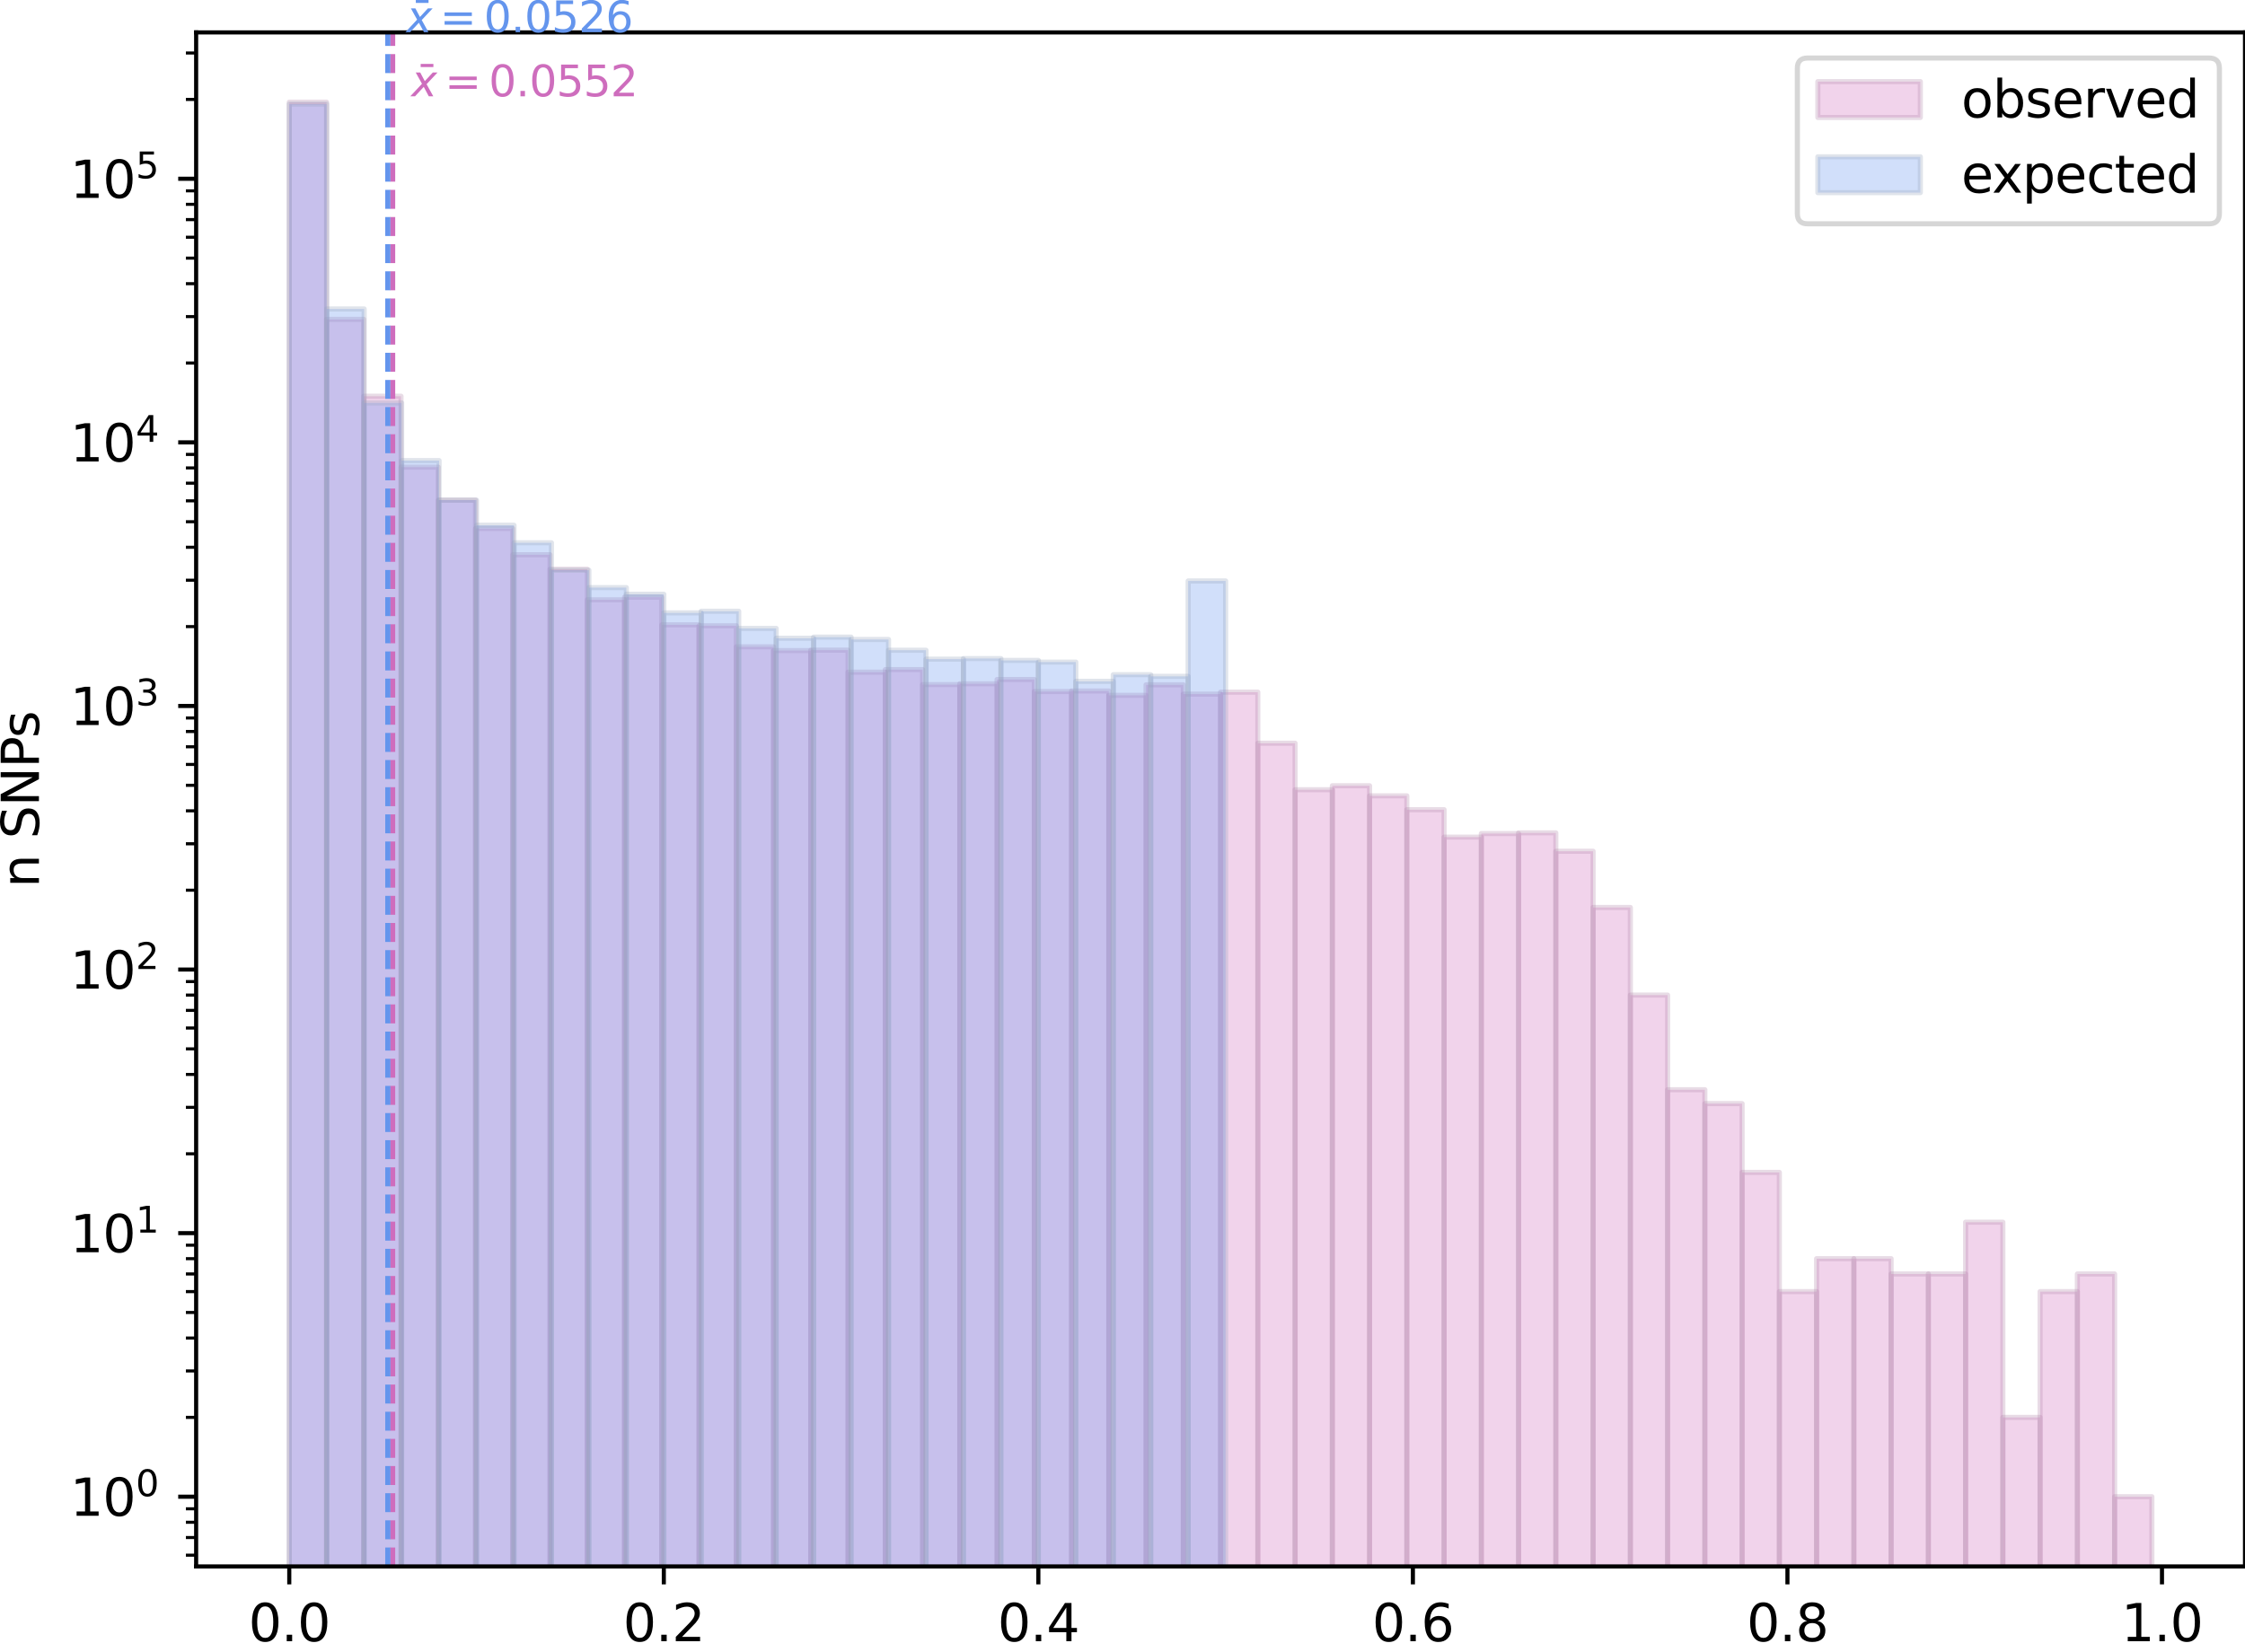 <?xml version="1.0" encoding="utf-8" standalone="no"?>
<!DOCTYPE svg PUBLIC "-//W3C//DTD SVG 1.1//EN"
  "http://www.w3.org/Graphics/SVG/1.1/DTD/svg11.dtd">
<svg height="322.44pt" version="1.1" viewBox="0 0 438.128 322.44" width="438.128pt" xmlns="http://www.w3.org/2000/svg" xmlns:xlink="http://www.w3.org/1999/xlink">
 <defs>
  <style type="text/css">*{stroke-linecap:butt;stroke-linejoin:round;}</style>
 </defs>
 <g id="figure_1">
  <g id="patch_1">
   <path d="M 0 322.44 
L 438.128 322.44 
L 438.128 0 
L 0 0 
z
" style="fill:#ffffff;"/>
  </g>
  <g id="axes_1">
   <g id="patch_2">
    <path d="M 38.278 305.762 
L 438.128 305.762 
L 438.128 6.329 
L 38.278 6.329 
z
" style="fill:#ffffff;"/>
   </g>
   <g id="patch_3">
    <path clip-path="url(#p9a5e8eb2a9)" d="M 56.453 51743.392 
L 63.723 51743.392 
L 63.723 19.94 
L 56.453 19.94 
z
" style="fill:#ce6dbd;opacity:0.3;stroke:#b18aaa;stroke-linejoin:miter;"/>
   </g>
   <g id="patch_4">
    <path clip-path="url(#p9a5e8eb2a9)" d="M 63.723 51743.392 
L 70.993 51743.392 
L 70.993 62.339 
L 63.723 62.339 
z
" style="fill:#ce6dbd;opacity:0.3;stroke:#b18aaa;stroke-linejoin:miter;"/>
   </g>
   <g id="patch_5">
    <path clip-path="url(#p9a5e8eb2a9)" d="M 70.993 51743.392 
L 78.263 51743.392 
L 78.263 77.339 
L 70.993 77.339 
z
" style="fill:#ce6dbd;opacity:0.3;stroke:#b18aaa;stroke-linejoin:miter;"/>
   </g>
   <g id="patch_6">
    <path clip-path="url(#p9a5e8eb2a9)" d="M 78.263 51743.392 
L 85.533 51743.392 
L 85.533 91.182 
L 78.263 91.182 
z
" style="fill:#ce6dbd;opacity:0.3;stroke:#b18aaa;stroke-linejoin:miter;"/>
   </g>
   <g id="patch_7">
    <path clip-path="url(#p9a5e8eb2a9)" d="M 85.533 51743.392 
L 92.803 51743.392 
L 92.803 97.62 
L 85.533 97.62 
z
" style="fill:#ce6dbd;opacity:0.3;stroke:#b18aaa;stroke-linejoin:miter;"/>
   </g>
   <g id="patch_8">
    <path clip-path="url(#p9a5e8eb2a9)" d="M 92.803 51743.392 
L 100.073 51743.392 
L 100.073 103.16 
L 92.803 103.16 
z
" style="fill:#ce6dbd;opacity:0.3;stroke:#b18aaa;stroke-linejoin:miter;"/>
   </g>
   <g id="patch_9">
    <path clip-path="url(#p9a5e8eb2a9)" d="M 100.073 51743.392 
L 107.343 51743.392 
L 107.343 108.281 
L 100.073 108.281 
z
" style="fill:#ce6dbd;opacity:0.3;stroke:#b18aaa;stroke-linejoin:miter;"/>
   </g>
   <g id="patch_10">
    <path clip-path="url(#p9a5e8eb2a9)" d="M 107.343 51743.392 
L 114.613 51743.392 
L 114.613 111.113 
L 107.343 111.113 
z
" style="fill:#ce6dbd;opacity:0.3;stroke:#b18aaa;stroke-linejoin:miter;"/>
   </g>
   <g id="patch_11">
    <path clip-path="url(#p9a5e8eb2a9)" d="M 114.613 51743.392 
L 121.883 51743.392 
L 121.883 117.074 
L 114.613 117.074 
z
" style="fill:#ce6dbd;opacity:0.3;stroke:#b18aaa;stroke-linejoin:miter;"/>
   </g>
   <g id="patch_12">
    <path clip-path="url(#p9a5e8eb2a9)" d="M 121.883 51743.392 
L 129.153 51743.392 
L 129.153 116.567 
L 121.883 116.567 
z
" style="fill:#ce6dbd;opacity:0.3;stroke:#b18aaa;stroke-linejoin:miter;"/>
   </g>
   <g id="patch_13">
    <path clip-path="url(#p9a5e8eb2a9)" d="M 129.153 51743.392 
L 136.423 51743.392 
L 136.423 121.966 
L 129.153 121.966 
z
" style="fill:#ce6dbd;opacity:0.3;stroke:#b18aaa;stroke-linejoin:miter;"/>
   </g>
   <g id="patch_14">
    <path clip-path="url(#p9a5e8eb2a9)" d="M 136.423 51743.392 
L 143.693 51743.392 
L 143.693 122.142 
L 136.423 122.142 
z
" style="fill:#ce6dbd;opacity:0.3;stroke:#b18aaa;stroke-linejoin:miter;"/>
   </g>
   <g id="patch_15">
    <path clip-path="url(#p9a5e8eb2a9)" d="M 143.693 51743.392 
L 150.963 51743.392 
L 150.963 126.259 
L 143.693 126.259 
z
" style="fill:#ce6dbd;opacity:0.3;stroke:#b18aaa;stroke-linejoin:miter;"/>
   </g>
   <g id="patch_16">
    <path clip-path="url(#p9a5e8eb2a9)" d="M 150.963 51743.392 
L 158.233 51743.392 
L 158.233 126.99 
L 150.963 126.99 
z
" style="fill:#ce6dbd;opacity:0.3;stroke:#b18aaa;stroke-linejoin:miter;"/>
   </g>
   <g id="patch_17">
    <path clip-path="url(#p9a5e8eb2a9)" d="M 158.233 51743.392 
L 165.503 51743.392 
L 165.503 126.908 
L 158.233 126.908 
z
" style="fill:#ce6dbd;opacity:0.3;stroke:#b18aaa;stroke-linejoin:miter;"/>
   </g>
   <g id="patch_18">
    <path clip-path="url(#p9a5e8eb2a9)" d="M 165.503 51743.392 
L 172.773 51743.392 
L 172.773 131.208 
L 165.503 131.208 
z
" style="fill:#ce6dbd;opacity:0.3;stroke:#b18aaa;stroke-linejoin:miter;"/>
   </g>
   <g id="patch_19">
    <path clip-path="url(#p9a5e8eb2a9)" d="M 172.773 51743.392 
L 180.043 51743.392 
L 180.043 130.698 
L 172.773 130.698 
z
" style="fill:#ce6dbd;opacity:0.3;stroke:#b18aaa;stroke-linejoin:miter;"/>
   </g>
   <g id="patch_20">
    <path clip-path="url(#p9a5e8eb2a9)" d="M 180.043 51743.392 
L 187.313 51743.392 
L 187.313 133.631 
L 180.043 133.631 
z
" style="fill:#ce6dbd;opacity:0.3;stroke:#b18aaa;stroke-linejoin:miter;"/>
   </g>
   <g id="patch_21">
    <path clip-path="url(#p9a5e8eb2a9)" d="M 187.313 51743.392 
L 194.583 51743.392 
L 194.583 133.465 
L 187.313 133.465 
z
" style="fill:#ce6dbd;opacity:0.3;stroke:#b18aaa;stroke-linejoin:miter;"/>
   </g>
   <g id="patch_22">
    <path clip-path="url(#p9a5e8eb2a9)" d="M 194.583 51743.392 
L 201.853 51743.392 
L 201.853 132.634 
L 194.583 132.634 
z
" style="fill:#ce6dbd;opacity:0.3;stroke:#b18aaa;stroke-linejoin:miter;"/>
   </g>
   <g id="patch_23">
    <path clip-path="url(#p9a5e8eb2a9)" d="M 201.853 51743.392 
L 209.123 51743.392 
L 209.123 134.988 
L 201.853 134.988 
z
" style="fill:#ce6dbd;opacity:0.3;stroke:#b18aaa;stroke-linejoin:miter;"/>
   </g>
   <g id="patch_24">
    <path clip-path="url(#p9a5e8eb2a9)" d="M 209.123 51743.392 
L 216.393 51743.392 
L 216.393 134.87 
L 209.123 134.87 
z
" style="fill:#ce6dbd;opacity:0.3;stroke:#b18aaa;stroke-linejoin:miter;"/>
   </g>
   <g id="patch_25">
    <path clip-path="url(#p9a5e8eb2a9)" d="M 216.393 51743.392 
L 223.663 51743.392 
L 223.663 135.729 
L 216.393 135.729 
z
" style="fill:#ce6dbd;opacity:0.3;stroke:#b18aaa;stroke-linejoin:miter;"/>
   </g>
   <g id="patch_26">
    <path clip-path="url(#p9a5e8eb2a9)" d="M 223.663 51743.392 
L 230.933 51743.392 
L 230.933 133.668 
L 223.663 133.668 
z
" style="fill:#ce6dbd;opacity:0.3;stroke:#b18aaa;stroke-linejoin:miter;"/>
   </g>
   <g id="patch_27">
    <path clip-path="url(#p9a5e8eb2a9)" d="M 230.933 51743.392 
L 238.203 51743.392 
L 238.203 135.486 
L 230.933 135.486 
z
" style="fill:#ce6dbd;opacity:0.3;stroke:#b18aaa;stroke-linejoin:miter;"/>
   </g>
   <g id="patch_28">
    <path clip-path="url(#p9a5e8eb2a9)" d="M 238.203 51743.392 
L 245.473 51743.392 
L 245.473 135.106 
L 238.203 135.106 
z
" style="fill:#ce6dbd;opacity:0.3;stroke:#b18aaa;stroke-linejoin:miter;"/>
   </g>
   <g id="patch_29">
    <path clip-path="url(#p9a5e8eb2a9)" d="M 245.473 51743.392 
L 252.743 51743.392 
L 252.743 145.076 
L 245.473 145.076 
z
" style="fill:#ce6dbd;opacity:0.3;stroke:#b18aaa;stroke-linejoin:miter;"/>
   </g>
   <g id="patch_30">
    <path clip-path="url(#p9a5e8eb2a9)" d="M 252.743 51743.392 
L 260.013 51743.392 
L 260.013 154.152 
L 252.743 154.152 
z
" style="fill:#ce6dbd;opacity:0.3;stroke:#b18aaa;stroke-linejoin:miter;"/>
   </g>
   <g id="patch_31">
    <path clip-path="url(#p9a5e8eb2a9)" d="M 260.013 51743.392 
L 267.283 51743.392 
L 267.283 153.376 
L 260.013 153.376 
z
" style="fill:#ce6dbd;opacity:0.3;stroke:#b18aaa;stroke-linejoin:miter;"/>
   </g>
   <g id="patch_32">
    <path clip-path="url(#p9a5e8eb2a9)" d="M 267.283 51743.392 
L 274.553 51743.392 
L 274.553 155.344 
L 267.283 155.344 
z
" style="fill:#ce6dbd;opacity:0.3;stroke:#b18aaa;stroke-linejoin:miter;"/>
   </g>
   <g id="patch_33">
    <path clip-path="url(#p9a5e8eb2a9)" d="M 274.553 51743.392 
L 281.823 51743.392 
L 281.823 158.05 
L 274.553 158.05 
z
" style="fill:#ce6dbd;opacity:0.3;stroke:#b18aaa;stroke-linejoin:miter;"/>
   </g>
   <g id="patch_34">
    <path clip-path="url(#p9a5e8eb2a9)" d="M 281.823 51743.392 
L 289.093 51743.392 
L 289.093 163.398 
L 281.823 163.398 
z
" style="fill:#ce6dbd;opacity:0.3;stroke:#b18aaa;stroke-linejoin:miter;"/>
   </g>
   <g id="patch_35">
    <path clip-path="url(#p9a5e8eb2a9)" d="M 289.093 51743.392 
L 296.363 51743.392 
L 296.363 162.707 
L 289.093 162.707 
z
" style="fill:#ce6dbd;opacity:0.3;stroke:#b18aaa;stroke-linejoin:miter;"/>
   </g>
   <g id="patch_36">
    <path clip-path="url(#p9a5e8eb2a9)" d="M 296.363 51743.392 
L 303.633 51743.392 
L 303.633 162.571 
L 296.363 162.571 
z
" style="fill:#ce6dbd;opacity:0.3;stroke:#b18aaa;stroke-linejoin:miter;"/>
   </g>
   <g id="patch_37">
    <path clip-path="url(#p9a5e8eb2a9)" d="M 303.633 51743.392 
L 310.903 51743.392 
L 310.903 166.162 
L 303.633 166.162 
z
" style="fill:#ce6dbd;opacity:0.3;stroke:#b18aaa;stroke-linejoin:miter;"/>
   </g>
   <g id="patch_38">
    <path clip-path="url(#p9a5e8eb2a9)" d="M 310.903 51743.392 
L 318.173 51743.392 
L 318.173 177.131 
L 310.903 177.131 
z
" style="fill:#ce6dbd;opacity:0.3;stroke:#b18aaa;stroke-linejoin:miter;"/>
   </g>
   <g id="patch_39">
    <path clip-path="url(#p9a5e8eb2a9)" d="M 318.173 51743.392 
L 325.443 51743.392 
L 325.443 194.235 
L 318.173 194.235 
z
" style="fill:#ce6dbd;opacity:0.3;stroke:#b18aaa;stroke-linejoin:miter;"/>
   </g>
   <g id="patch_40">
    <path clip-path="url(#p9a5e8eb2a9)" d="M 325.443 51743.392 
L 332.713 51743.392 
L 332.713 212.707 
L 325.443 212.707 
z
" style="fill:#ce6dbd;opacity:0.3;stroke:#b18aaa;stroke-linejoin:miter;"/>
   </g>
   <g id="patch_41">
    <path clip-path="url(#p9a5e8eb2a9)" d="M 332.713 51743.392 
L 339.983 51743.392 
L 339.983 215.419 
L 332.713 215.419 
z
" style="fill:#ce6dbd;opacity:0.3;stroke:#b18aaa;stroke-linejoin:miter;"/>
   </g>
   <g id="patch_42">
    <path clip-path="url(#p9a5e8eb2a9)" d="M 339.983 51743.392 
L 347.253 51743.392 
L 347.253 228.843 
L 339.983 228.843 
z
" style="fill:#ce6dbd;opacity:0.3;stroke:#b18aaa;stroke-linejoin:miter;"/>
   </g>
   <g id="patch_43">
    <path clip-path="url(#p9a5e8eb2a9)" d="M 347.253 51743.392 
L 354.523 51743.392 
L 354.523 252.115 
L 347.253 252.115 
z
" style="fill:#ce6dbd;opacity:0.3;stroke:#b18aaa;stroke-linejoin:miter;"/>
   </g>
   <g id="patch_44">
    <path clip-path="url(#p9a5e8eb2a9)" d="M 354.523 51743.392 
L 361.793 51743.392 
L 361.793 245.686 
L 354.523 245.686 
z
" style="fill:#ce6dbd;opacity:0.3;stroke:#b18aaa;stroke-linejoin:miter;"/>
   </g>
   <g id="patch_45">
    <path clip-path="url(#p9a5e8eb2a9)" d="M 361.793 51743.392 
L 369.063 51743.392 
L 369.063 245.686 
L 361.793 245.686 
z
" style="fill:#ce6dbd;opacity:0.3;stroke:#b18aaa;stroke-linejoin:miter;"/>
   </g>
   <g id="patch_46">
    <path clip-path="url(#p9a5e8eb2a9)" d="M 369.063 51743.392 
L 376.333 51743.392 
L 376.333 248.67 
L 369.063 248.67 
z
" style="fill:#ce6dbd;opacity:0.3;stroke:#b18aaa;stroke-linejoin:miter;"/>
   </g>
   <g id="patch_47">
    <path clip-path="url(#p9a5e8eb2a9)" d="M 376.333 51743.392 
L 383.603 51743.392 
L 383.603 248.67 
L 376.333 248.67 
z
" style="fill:#ce6dbd;opacity:0.3;stroke:#b18aaa;stroke-linejoin:miter;"/>
   </g>
   <g id="patch_48">
    <path clip-path="url(#p9a5e8eb2a9)" d="M 383.603 51743.392 
L 390.873 51743.392 
L 390.873 238.57 
L 383.603 238.57 
z
" style="fill:#ce6dbd;opacity:0.3;stroke:#b18aaa;stroke-linejoin:miter;"/>
   </g>
   <g id="patch_49">
    <path clip-path="url(#p9a5e8eb2a9)" d="M 390.873 51743.392 
L 398.143 51743.392 
L 398.143 276.663 
L 390.873 276.663 
z
" style="fill:#ce6dbd;opacity:0.3;stroke:#b18aaa;stroke-linejoin:miter;"/>
   </g>
   <g id="patch_50">
    <path clip-path="url(#p9a5e8eb2a9)" d="M 398.143 51743.392 
L 405.413 51743.392 
L 405.413 252.115 
L 398.143 252.115 
z
" style="fill:#ce6dbd;opacity:0.3;stroke:#b18aaa;stroke-linejoin:miter;"/>
   </g>
   <g id="patch_51">
    <path clip-path="url(#p9a5e8eb2a9)" d="M 405.413 51743.392 
L 412.683 51743.392 
L 412.683 248.67 
L 405.413 248.67 
z
" style="fill:#ce6dbd;opacity:0.3;stroke:#b18aaa;stroke-linejoin:miter;"/>
   </g>
   <g id="patch_52">
    <path clip-path="url(#p9a5e8eb2a9)" d="M 412.683 51743.392 
L 419.953 51743.392 
L 419.953 292.151 
L 412.683 292.151 
z
" style="fill:#ce6dbd;opacity:0.3;stroke:#b18aaa;stroke-linejoin:miter;"/>
   </g>
   <g id="patch_53">
    <path clip-path="url(#p9a5e8eb2a9)" d="M 56.453 51743.392 
L 63.763 51743.392 
L 63.763 20.315 
L 56.453 20.315 
z
" style="fill:#6495ed;opacity:0.3;stroke:#97a4ba;stroke-linejoin:miter;"/>
   </g>
   <g id="patch_54">
    <path clip-path="url(#p9a5e8eb2a9)" d="M 63.763 51743.392 
L 71.072 51743.392 
L 71.072 60.31 
L 63.763 60.31 
z
" style="fill:#6495ed;opacity:0.3;stroke:#97a4ba;stroke-linejoin:miter;"/>
   </g>
   <g id="patch_55">
    <path clip-path="url(#p9a5e8eb2a9)" d="M 71.072 51743.392 
L 78.382 51743.392 
L 78.382 78.64 
L 71.072 78.64 
z
" style="fill:#6495ed;opacity:0.3;stroke:#97a4ba;stroke-linejoin:miter;"/>
   </g>
   <g id="patch_56">
    <path clip-path="url(#p9a5e8eb2a9)" d="M 78.382 51743.392 
L 85.691 51743.392 
L 85.691 89.902 
L 78.382 89.902 
z
" style="fill:#6495ed;opacity:0.3;stroke:#97a4ba;stroke-linejoin:miter;"/>
   </g>
   <g id="patch_57">
    <path clip-path="url(#p9a5e8eb2a9)" d="M 85.691 51743.392 
L 93 51743.392 
L 93 97.62 
L 85.691 97.62 
z
" style="fill:#6495ed;opacity:0.3;stroke:#97a4ba;stroke-linejoin:miter;"/>
   </g>
   <g id="patch_58">
    <path clip-path="url(#p9a5e8eb2a9)" d="M 93 51743.392 
L 100.31 51743.392 
L 100.31 102.525 
L 93 102.525 
z
" style="fill:#6495ed;opacity:0.3;stroke:#97a4ba;stroke-linejoin:miter;"/>
   </g>
   <g id="patch_59">
    <path clip-path="url(#p9a5e8eb2a9)" d="M 100.31 51743.392 
L 107.619 51743.392 
L 107.619 105.945 
L 100.31 105.945 
z
" style="fill:#6495ed;opacity:0.3;stroke:#97a4ba;stroke-linejoin:miter;"/>
   </g>
   <g id="patch_60">
    <path clip-path="url(#p9a5e8eb2a9)" d="M 107.619 51743.392 
L 114.929 51743.392 
L 114.929 111.296 
L 107.619 111.296 
z
" style="fill:#6495ed;opacity:0.3;stroke:#97a4ba;stroke-linejoin:miter;"/>
   </g>
   <g id="patch_61">
    <path clip-path="url(#p9a5e8eb2a9)" d="M 114.929 51743.392 
L 122.238 51743.392 
L 122.238 114.695 
L 114.929 114.695 
z
" style="fill:#6495ed;opacity:0.3;stroke:#97a4ba;stroke-linejoin:miter;"/>
   </g>
   <g id="patch_62">
    <path clip-path="url(#p9a5e8eb2a9)" d="M 122.238 51743.392 
L 129.548 51743.392 
L 129.548 115.996 
L 122.238 115.996 
z
" style="fill:#6495ed;opacity:0.3;stroke:#97a4ba;stroke-linejoin:miter;"/>
   </g>
   <g id="patch_63">
    <path clip-path="url(#p9a5e8eb2a9)" d="M 129.548 51743.392 
L 136.857 51743.392 
L 136.857 119.628 
L 129.548 119.628 
z
" style="fill:#6495ed;opacity:0.3;stroke:#97a4ba;stroke-linejoin:miter;"/>
   </g>
   <g id="patch_64">
    <path clip-path="url(#p9a5e8eb2a9)" d="M 136.857 51743.392 
L 144.167 51743.392 
L 144.167 119.313 
L 136.857 119.313 
z
" style="fill:#6495ed;opacity:0.3;stroke:#97a4ba;stroke-linejoin:miter;"/>
   </g>
   <g id="patch_65">
    <path clip-path="url(#p9a5e8eb2a9)" d="M 144.167 51743.392 
L 151.476 51743.392 
L 151.476 122.658 
L 144.167 122.658 
z
" style="fill:#6495ed;opacity:0.3;stroke:#97a4ba;stroke-linejoin:miter;"/>
   </g>
   <g id="patch_66">
    <path clip-path="url(#p9a5e8eb2a9)" d="M 151.476 51743.392 
L 158.786 51743.392 
L 158.786 124.577 
L 151.476 124.577 
z
" style="fill:#6495ed;opacity:0.3;stroke:#97a4ba;stroke-linejoin:miter;"/>
   </g>
   <g id="patch_67">
    <path clip-path="url(#p9a5e8eb2a9)" d="M 158.786 51743.392 
L 166.095 51743.392 
L 166.095 124.355 
L 158.786 124.355 
z
" style="fill:#6495ed;opacity:0.3;stroke:#97a4ba;stroke-linejoin:miter;"/>
   </g>
   <g id="patch_68">
    <path clip-path="url(#p9a5e8eb2a9)" d="M 166.095 51743.392 
L 173.405 51743.392 
L 173.405 124.826 
L 166.095 124.826 
z
" style="fill:#6495ed;opacity:0.3;stroke:#97a4ba;stroke-linejoin:miter;"/>
   </g>
   <g id="patch_69">
    <path clip-path="url(#p9a5e8eb2a9)" d="M 173.405 51743.392 
L 180.714 51743.392 
L 180.714 126.922 
L 173.405 126.922 
z
" style="fill:#6495ed;opacity:0.3;stroke:#97a4ba;stroke-linejoin:miter;"/>
   </g>
   <g id="patch_70">
    <path clip-path="url(#p9a5e8eb2a9)" d="M 180.714 51743.392 
L 188.024 51743.392 
L 188.024 128.663 
L 180.714 128.663 
z
" style="fill:#6495ed;opacity:0.3;stroke:#97a4ba;stroke-linejoin:miter;"/>
   </g>
   <g id="patch_71">
    <path clip-path="url(#p9a5e8eb2a9)" d="M 188.024 51743.392 
L 195.333 51743.392 
L 195.333 128.545 
L 188.024 128.545 
z
" style="fill:#6495ed;opacity:0.3;stroke:#97a4ba;stroke-linejoin:miter;"/>
   </g>
   <g id="patch_72">
    <path clip-path="url(#p9a5e8eb2a9)" d="M 195.333 51743.392 
L 202.642 51743.392 
L 202.642 128.902 
L 195.333 128.902 
z
" style="fill:#6495ed;opacity:0.3;stroke:#97a4ba;stroke-linejoin:miter;"/>
   </g>
   <g id="patch_73">
    <path clip-path="url(#p9a5e8eb2a9)" d="M 202.642 51743.392 
L 209.952 51743.392 
L 209.952 129.235 
L 202.642 129.235 
z
" style="fill:#6495ed;opacity:0.3;stroke:#97a4ba;stroke-linejoin:miter;"/>
   </g>
   <g id="patch_74">
    <path clip-path="url(#p9a5e8eb2a9)" d="M 209.952 51743.392 
L 217.261 51743.392 
L 217.261 132.991 
L 209.952 132.991 
z
" style="fill:#6495ed;opacity:0.3;stroke:#97a4ba;stroke-linejoin:miter;"/>
   </g>
   <g id="patch_75">
    <path clip-path="url(#p9a5e8eb2a9)" d="M 217.261 51743.392 
L 224.571 51743.392 
L 224.571 131.696 
L 217.261 131.696 
z
" style="fill:#6495ed;opacity:0.3;stroke:#97a4ba;stroke-linejoin:miter;"/>
   </g>
   <g id="patch_76">
    <path clip-path="url(#p9a5e8eb2a9)" d="M 224.571 51743.392 
L 231.88 51743.392 
L 231.88 132.021 
L 224.571 132.021 
z
" style="fill:#6495ed;opacity:0.3;stroke:#97a4ba;stroke-linejoin:miter;"/>
   </g>
   <g id="patch_77">
    <path clip-path="url(#p9a5e8eb2a9)" d="M 231.88 51743.392 
L 239.19 51743.392 
L 239.19 113.399 
L 231.88 113.399 
z
" style="fill:#6495ed;opacity:0.3;stroke:#97a4ba;stroke-linejoin:miter;"/>
   </g>
   <g id="matplotlib.axis_1">
    <g id="xtick_1">
     <g id="line2d_1">
      <defs>
       <path d="M 0 0 
L 0 3.5 
" id="mba18be4cdc" style="stroke:#000000;stroke-width:0.8;"/>
      </defs>
      <g>
       <use style="stroke:#000000;stroke-width:0.8;" x="56.453" xlink:href="#mba18be4cdc" y="305.762"/>
      </g>
     </g>
     <g id="text_1">
      <!-- 0.0 -->
      <g transform="translate(48.502 320.36)scale(0.1 -0.1)">
       <defs>
        <path d="M 2034 4250 
Q 1547 4250 1301 3770 
Q 1056 3291 1056 2328 
Q 1056 1369 1301 889 
Q 1547 409 2034 409 
Q 2525 409 2770 889 
Q 3016 1369 3016 2328 
Q 3016 3291 2770 3770 
Q 2525 4250 2034 4250 
z
M 2034 4750 
Q 2819 4750 3233 4129 
Q 3647 3509 3647 2328 
Q 3647 1150 3233 529 
Q 2819 -91 2034 -91 
Q 1250 -91 836 529 
Q 422 1150 422 2328 
Q 422 3509 836 4129 
Q 1250 4750 2034 4750 
z
" id="DejaVuSans-30" transform="scale(0.016)"/>
        <path d="M 684 794 
L 1344 794 
L 1344 0 
L 684 0 
L 684 794 
z
" id="DejaVuSans-2e" transform="scale(0.016)"/>
       </defs>
       <use xlink:href="#DejaVuSans-30"/>
       <use x="63.623" xlink:href="#DejaVuSans-2e"/>
       <use x="95.41" xlink:href="#DejaVuSans-30"/>
      </g>
     </g>
    </g>
    <g id="xtick_2">
     <g id="line2d_2">
      <g>
       <use style="stroke:#000000;stroke-width:0.8;" x="129.548" xlink:href="#mba18be4cdc" y="305.762"/>
      </g>
     </g>
     <g id="text_2">
      <!-- 0.2 -->
      <g transform="translate(121.596 320.36)scale(0.1 -0.1)">
       <defs>
        <path d="M 1228 531 
L 3431 531 
L 3431 0 
L 469 0 
L 469 531 
Q 828 903 1448 1529 
Q 2069 2156 2228 2338 
Q 2531 2678 2651 2914 
Q 2772 3150 2772 3378 
Q 2772 3750 2511 3984 
Q 2250 4219 1831 4219 
Q 1534 4219 1204 4116 
Q 875 4013 500 3803 
L 500 4441 
Q 881 4594 1212 4672 
Q 1544 4750 1819 4750 
Q 2544 4750 2975 4387 
Q 3406 4025 3406 3419 
Q 3406 3131 3298 2873 
Q 3191 2616 2906 2266 
Q 2828 2175 2409 1742 
Q 1991 1309 1228 531 
z
" id="DejaVuSans-32" transform="scale(0.016)"/>
       </defs>
       <use xlink:href="#DejaVuSans-30"/>
       <use x="63.623" xlink:href="#DejaVuSans-2e"/>
       <use x="95.41" xlink:href="#DejaVuSans-32"/>
      </g>
     </g>
    </g>
    <g id="xtick_3">
     <g id="line2d_3">
      <g>
       <use style="stroke:#000000;stroke-width:0.8;" x="202.642" xlink:href="#mba18be4cdc" y="305.762"/>
      </g>
     </g>
     <g id="text_3">
      <!-- 0.4 -->
      <g transform="translate(194.691 320.36)scale(0.1 -0.1)">
       <defs>
        <path d="M 2419 4116 
L 825 1625 
L 2419 1625 
L 2419 4116 
z
M 2253 4666 
L 3047 4666 
L 3047 1625 
L 3713 1625 
L 3713 1100 
L 3047 1100 
L 3047 0 
L 2419 0 
L 2419 1100 
L 313 1100 
L 313 1709 
L 2253 4666 
z
" id="DejaVuSans-34" transform="scale(0.016)"/>
       </defs>
       <use xlink:href="#DejaVuSans-30"/>
       <use x="63.623" xlink:href="#DejaVuSans-2e"/>
       <use x="95.41" xlink:href="#DejaVuSans-34"/>
      </g>
     </g>
    </g>
    <g id="xtick_4">
     <g id="line2d_4">
      <g>
       <use style="stroke:#000000;stroke-width:0.8;" x="275.737" xlink:href="#mba18be4cdc" y="305.762"/>
      </g>
     </g>
     <g id="text_4">
      <!-- 0.6 -->
      <g transform="translate(267.786 320.36)scale(0.1 -0.1)">
       <defs>
        <path d="M 2113 2584 
Q 1688 2584 1439 2293 
Q 1191 2003 1191 1497 
Q 1191 994 1439 701 
Q 1688 409 2113 409 
Q 2538 409 2786 701 
Q 3034 994 3034 1497 
Q 3034 2003 2786 2293 
Q 2538 2584 2113 2584 
z
M 3366 4563 
L 3366 3988 
Q 3128 4100 2886 4159 
Q 2644 4219 2406 4219 
Q 1781 4219 1451 3797 
Q 1122 3375 1075 2522 
Q 1259 2794 1537 2939 
Q 1816 3084 2150 3084 
Q 2853 3084 3261 2657 
Q 3669 2231 3669 1497 
Q 3669 778 3244 343 
Q 2819 -91 2113 -91 
Q 1303 -91 875 529 
Q 447 1150 447 2328 
Q 447 3434 972 4092 
Q 1497 4750 2381 4750 
Q 2619 4750 2861 4703 
Q 3103 4656 3366 4563 
z
" id="DejaVuSans-36" transform="scale(0.016)"/>
       </defs>
       <use xlink:href="#DejaVuSans-30"/>
       <use x="63.623" xlink:href="#DejaVuSans-2e"/>
       <use x="95.41" xlink:href="#DejaVuSans-36"/>
      </g>
     </g>
    </g>
    <g id="xtick_5">
     <g id="line2d_5">
      <g>
       <use style="stroke:#000000;stroke-width:0.8;" x="348.832" xlink:href="#mba18be4cdc" y="305.762"/>
      </g>
     </g>
     <g id="text_5">
      <!-- 0.8 -->
      <g transform="translate(340.88 320.36)scale(0.1 -0.1)">
       <defs>
        <path d="M 2034 2216 
Q 1584 2216 1326 1975 
Q 1069 1734 1069 1313 
Q 1069 891 1326 650 
Q 1584 409 2034 409 
Q 2484 409 2743 651 
Q 3003 894 3003 1313 
Q 3003 1734 2745 1975 
Q 2488 2216 2034 2216 
z
M 1403 2484 
Q 997 2584 770 2862 
Q 544 3141 544 3541 
Q 544 4100 942 4425 
Q 1341 4750 2034 4750 
Q 2731 4750 3128 4425 
Q 3525 4100 3525 3541 
Q 3525 3141 3298 2862 
Q 3072 2584 2669 2484 
Q 3125 2378 3379 2068 
Q 3634 1759 3634 1313 
Q 3634 634 3220 271 
Q 2806 -91 2034 -91 
Q 1263 -91 848 271 
Q 434 634 434 1313 
Q 434 1759 690 2068 
Q 947 2378 1403 2484 
z
M 1172 3481 
Q 1172 3119 1398 2916 
Q 1625 2713 2034 2713 
Q 2441 2713 2670 2916 
Q 2900 3119 2900 3481 
Q 2900 3844 2670 4047 
Q 2441 4250 2034 4250 
Q 1625 4250 1398 4047 
Q 1172 3844 1172 3481 
z
" id="DejaVuSans-38" transform="scale(0.016)"/>
       </defs>
       <use xlink:href="#DejaVuSans-30"/>
       <use x="63.623" xlink:href="#DejaVuSans-2e"/>
       <use x="95.41" xlink:href="#DejaVuSans-38"/>
      </g>
     </g>
    </g>
    <g id="xtick_6">
     <g id="line2d_6">
      <g>
       <use style="stroke:#000000;stroke-width:0.8;" x="421.926" xlink:href="#mba18be4cdc" y="305.762"/>
      </g>
     </g>
     <g id="text_6">
      <!-- 1.0 -->
      <g transform="translate(413.975 320.36)scale(0.1 -0.1)">
       <defs>
        <path d="M 794 531 
L 1825 531 
L 1825 4091 
L 703 3866 
L 703 4441 
L 1819 4666 
L 2450 4666 
L 2450 531 
L 3481 531 
L 3481 0 
L 794 0 
L 794 531 
z
" id="DejaVuSans-31" transform="scale(0.016)"/>
       </defs>
       <use xlink:href="#DejaVuSans-31"/>
       <use x="63.623" xlink:href="#DejaVuSans-2e"/>
       <use x="95.41" xlink:href="#DejaVuSans-30"/>
      </g>
     </g>
    </g>
   </g>
   <g id="matplotlib.axis_2">
    <g id="ytick_1">
     <g id="line2d_7">
      <defs>
       <path d="M 0 0 
L -3.5 0 
" id="m7e5d4e68f4" style="stroke:#000000;stroke-width:0.8;"/>
      </defs>
      <g>
       <use style="stroke:#000000;stroke-width:0.8;" x="38.278" xlink:href="#m7e5d4e68f4" y="292.151"/>
      </g>
     </g>
     <g id="text_7">
      <!-- $\mathdefault{10^{0}}$ -->
      <g transform="translate(13.678 295.951)scale(0.1 -0.1)">
       <use transform="translate(0 0.766)" xlink:href="#DejaVuSans-31"/>
       <use transform="translate(63.623 0.766)" xlink:href="#DejaVuSans-30"/>
       <use transform="translate(128.203 39.047)scale(0.7)" xlink:href="#DejaVuSans-30"/>
      </g>
     </g>
    </g>
    <g id="ytick_2">
     <g id="line2d_8">
      <g>
       <use style="stroke:#000000;stroke-width:0.8;" x="38.278" xlink:href="#m7e5d4e68f4" y="240.7"/>
      </g>
     </g>
     <g id="text_8">
      <!-- $\mathdefault{10^{1}}$ -->
      <g transform="translate(13.678 244.499)scale(0.1 -0.1)">
       <use transform="translate(0 0.684)" xlink:href="#DejaVuSans-31"/>
       <use transform="translate(63.623 0.684)" xlink:href="#DejaVuSans-30"/>
       <use transform="translate(128.203 38.966)scale(0.7)" xlink:href="#DejaVuSans-31"/>
      </g>
     </g>
    </g>
    <g id="ytick_3">
     <g id="line2d_9">
      <g>
       <use style="stroke:#000000;stroke-width:0.8;" x="38.278" xlink:href="#m7e5d4e68f4" y="189.249"/>
      </g>
     </g>
     <g id="text_9">
      <!-- $\mathdefault{10^{2}}$ -->
      <g transform="translate(13.678 193.048)scale(0.1 -0.1)">
       <use transform="translate(0 0.766)" xlink:href="#DejaVuSans-31"/>
       <use transform="translate(63.623 0.766)" xlink:href="#DejaVuSans-30"/>
       <use transform="translate(128.203 39.047)scale(0.7)" xlink:href="#DejaVuSans-32"/>
      </g>
     </g>
    </g>
    <g id="ytick_4">
     <g id="line2d_10">
      <g>
       <use style="stroke:#000000;stroke-width:0.8;" x="38.278" xlink:href="#m7e5d4e68f4" y="137.798"/>
      </g>
     </g>
     <g id="text_10">
      <!-- $\mathdefault{10^{3}}$ -->
      <g transform="translate(13.678 141.597)scale(0.1 -0.1)">
       <defs>
        <path d="M 2597 2516 
Q 3050 2419 3304 2112 
Q 3559 1806 3559 1356 
Q 3559 666 3084 287 
Q 2609 -91 1734 -91 
Q 1441 -91 1130 -33 
Q 819 25 488 141 
L 488 750 
Q 750 597 1062 519 
Q 1375 441 1716 441 
Q 2309 441 2620 675 
Q 2931 909 2931 1356 
Q 2931 1769 2642 2001 
Q 2353 2234 1838 2234 
L 1294 2234 
L 1294 2753 
L 1863 2753 
Q 2328 2753 2575 2939 
Q 2822 3125 2822 3475 
Q 2822 3834 2567 4026 
Q 2313 4219 1838 4219 
Q 1578 4219 1281 4162 
Q 984 4106 628 3988 
L 628 4550 
Q 988 4650 1302 4700 
Q 1616 4750 1894 4750 
Q 2613 4750 3031 4423 
Q 3450 4097 3450 3541 
Q 3450 3153 3228 2886 
Q 3006 2619 2597 2516 
z
" id="DejaVuSans-33" transform="scale(0.016)"/>
       </defs>
       <use transform="translate(0 0.766)" xlink:href="#DejaVuSans-31"/>
       <use transform="translate(63.623 0.766)" xlink:href="#DejaVuSans-30"/>
       <use transform="translate(128.203 39.047)scale(0.7)" xlink:href="#DejaVuSans-33"/>
      </g>
     </g>
    </g>
    <g id="ytick_5">
     <g id="line2d_11">
      <g>
       <use style="stroke:#000000;stroke-width:0.8;" x="38.278" xlink:href="#m7e5d4e68f4" y="86.346"/>
      </g>
     </g>
     <g id="text_11">
      <!-- $\mathdefault{10^{4}}$ -->
      <g transform="translate(13.678 90.146)scale(0.1 -0.1)">
       <use transform="translate(0 0.684)" xlink:href="#DejaVuSans-31"/>
       <use transform="translate(63.623 0.684)" xlink:href="#DejaVuSans-30"/>
       <use transform="translate(128.203 38.966)scale(0.7)" xlink:href="#DejaVuSans-34"/>
      </g>
     </g>
    </g>
    <g id="ytick_6">
     <g id="line2d_12">
      <g>
       <use style="stroke:#000000;stroke-width:0.8;" x="38.278" xlink:href="#m7e5d4e68f4" y="34.895"/>
      </g>
     </g>
     <g id="text_12">
      <!-- $\mathdefault{10^{5}}$ -->
      <g transform="translate(13.678 38.694)scale(0.1 -0.1)">
       <defs>
        <path d="M 691 4666 
L 3169 4666 
L 3169 4134 
L 1269 4134 
L 1269 2991 
Q 1406 3038 1543 3061 
Q 1681 3084 1819 3084 
Q 2600 3084 3056 2656 
Q 3513 2228 3513 1497 
Q 3513 744 3044 326 
Q 2575 -91 1722 -91 
Q 1428 -91 1123 -41 
Q 819 9 494 109 
L 494 744 
Q 775 591 1075 516 
Q 1375 441 1709 441 
Q 2250 441 2565 725 
Q 2881 1009 2881 1497 
Q 2881 1984 2565 2268 
Q 2250 2553 1709 2553 
Q 1456 2553 1204 2497 
Q 953 2441 691 2322 
L 691 4666 
z
" id="DejaVuSans-35" transform="scale(0.016)"/>
       </defs>
       <use transform="translate(0 0.684)" xlink:href="#DejaVuSans-31"/>
       <use transform="translate(63.623 0.684)" xlink:href="#DejaVuSans-30"/>
       <use transform="translate(128.203 38.966)scale(0.7)" xlink:href="#DejaVuSans-35"/>
      </g>
     </g>
    </g>
    <g id="ytick_7">
     <g id="line2d_13">
      <defs>
       <path d="M 0 0 
L -2 0 
" id="m66cf341461" style="stroke:#000000;stroke-width:0.6;"/>
      </defs>
      <g>
       <use style="stroke:#000000;stroke-width:0.6;" x="38.278" xlink:href="#m66cf341461" y="303.566"/>
      </g>
     </g>
    </g>
    <g id="ytick_8">
     <g id="line2d_14">
      <g>
       <use style="stroke:#000000;stroke-width:0.6;" x="38.278" xlink:href="#m66cf341461" y="300.121"/>
      </g>
     </g>
    </g>
    <g id="ytick_9">
     <g id="line2d_15">
      <g>
       <use style="stroke:#000000;stroke-width:0.6;" x="38.278" xlink:href="#m66cf341461" y="297.138"/>
      </g>
     </g>
    </g>
    <g id="ytick_10">
     <g id="line2d_16">
      <g>
       <use style="stroke:#000000;stroke-width:0.6;" x="38.278" xlink:href="#m66cf341461" y="294.506"/>
      </g>
     </g>
    </g>
    <g id="ytick_11">
     <g id="line2d_17">
      <g>
       <use style="stroke:#000000;stroke-width:0.6;" x="38.278" xlink:href="#m66cf341461" y="276.663"/>
      </g>
     </g>
    </g>
    <g id="ytick_12">
     <g id="line2d_18">
      <g>
       <use style="stroke:#000000;stroke-width:0.6;" x="38.278" xlink:href="#m66cf341461" y="267.603"/>
      </g>
     </g>
    </g>
    <g id="ytick_13">
     <g id="line2d_19">
      <g>
       <use style="stroke:#000000;stroke-width:0.6;" x="38.278" xlink:href="#m66cf341461" y="261.175"/>
      </g>
     </g>
    </g>
    <g id="ytick_14">
     <g id="line2d_20">
      <g>
       <use style="stroke:#000000;stroke-width:0.6;" x="38.278" xlink:href="#m66cf341461" y="256.189"/>
      </g>
     </g>
    </g>
    <g id="ytick_15">
     <g id="line2d_21">
      <g>
       <use style="stroke:#000000;stroke-width:0.6;" x="38.278" xlink:href="#m66cf341461" y="252.115"/>
      </g>
     </g>
    </g>
    <g id="ytick_16">
     <g id="line2d_22">
      <g>
       <use style="stroke:#000000;stroke-width:0.6;" x="38.278" xlink:href="#m66cf341461" y="248.67"/>
      </g>
     </g>
    </g>
    <g id="ytick_17">
     <g id="line2d_23">
      <g>
       <use style="stroke:#000000;stroke-width:0.6;" x="38.278" xlink:href="#m66cf341461" y="245.686"/>
      </g>
     </g>
    </g>
    <g id="ytick_18">
     <g id="line2d_24">
      <g>
       <use style="stroke:#000000;stroke-width:0.6;" x="38.278" xlink:href="#m66cf341461" y="243.054"/>
      </g>
     </g>
    </g>
    <g id="ytick_19">
     <g id="line2d_25">
      <g>
       <use style="stroke:#000000;stroke-width:0.6;" x="38.278" xlink:href="#m66cf341461" y="225.212"/>
      </g>
     </g>
    </g>
    <g id="ytick_20">
     <g id="line2d_26">
      <g>
       <use style="stroke:#000000;stroke-width:0.6;" x="38.278" xlink:href="#m66cf341461" y="216.152"/>
      </g>
     </g>
    </g>
    <g id="ytick_21">
     <g id="line2d_27">
      <g>
       <use style="stroke:#000000;stroke-width:0.6;" x="38.278" xlink:href="#m66cf341461" y="209.723"/>
      </g>
     </g>
    </g>
    <g id="ytick_22">
     <g id="line2d_28">
      <g>
       <use style="stroke:#000000;stroke-width:0.6;" x="38.278" xlink:href="#m66cf341461" y="204.737"/>
      </g>
     </g>
    </g>
    <g id="ytick_23">
     <g id="line2d_29">
      <g>
       <use style="stroke:#000000;stroke-width:0.6;" x="38.278" xlink:href="#m66cf341461" y="200.663"/>
      </g>
     </g>
    </g>
    <g id="ytick_24">
     <g id="line2d_30">
      <g>
       <use style="stroke:#000000;stroke-width:0.6;" x="38.278" xlink:href="#m66cf341461" y="197.219"/>
      </g>
     </g>
    </g>
    <g id="ytick_25">
     <g id="line2d_31">
      <g>
       <use style="stroke:#000000;stroke-width:0.6;" x="38.278" xlink:href="#m66cf341461" y="194.235"/>
      </g>
     </g>
    </g>
    <g id="ytick_26">
     <g id="line2d_32">
      <g>
       <use style="stroke:#000000;stroke-width:0.6;" x="38.278" xlink:href="#m66cf341461" y="191.603"/>
      </g>
     </g>
    </g>
    <g id="ytick_27">
     <g id="line2d_33">
      <g>
       <use style="stroke:#000000;stroke-width:0.6;" x="38.278" xlink:href="#m66cf341461" y="173.761"/>
      </g>
     </g>
    </g>
    <g id="ytick_28">
     <g id="line2d_34">
      <g>
       <use style="stroke:#000000;stroke-width:0.6;" x="38.278" xlink:href="#m66cf341461" y="164.7"/>
      </g>
     </g>
    </g>
    <g id="ytick_29">
     <g id="line2d_35">
      <g>
       <use style="stroke:#000000;stroke-width:0.6;" x="38.278" xlink:href="#m66cf341461" y="158.272"/>
      </g>
     </g>
    </g>
    <g id="ytick_30">
     <g id="line2d_36">
      <g>
       <use style="stroke:#000000;stroke-width:0.6;" x="38.278" xlink:href="#m66cf341461" y="153.286"/>
      </g>
     </g>
    </g>
    <g id="ytick_31">
     <g id="line2d_37">
      <g>
       <use style="stroke:#000000;stroke-width:0.6;" x="38.278" xlink:href="#m66cf341461" y="149.212"/>
      </g>
     </g>
    </g>
    <g id="ytick_32">
     <g id="line2d_38">
      <g>
       <use style="stroke:#000000;stroke-width:0.6;" x="38.278" xlink:href="#m66cf341461" y="145.768"/>
      </g>
     </g>
    </g>
    <g id="ytick_33">
     <g id="line2d_39">
      <g>
       <use style="stroke:#000000;stroke-width:0.6;" x="38.278" xlink:href="#m66cf341461" y="142.784"/>
      </g>
     </g>
    </g>
    <g id="ytick_34">
     <g id="line2d_40">
      <g>
       <use style="stroke:#000000;stroke-width:0.6;" x="38.278" xlink:href="#m66cf341461" y="140.152"/>
      </g>
     </g>
    </g>
    <g id="ytick_35">
     <g id="line2d_41">
      <g>
       <use style="stroke:#000000;stroke-width:0.6;" x="38.278" xlink:href="#m66cf341461" y="122.309"/>
      </g>
     </g>
    </g>
    <g id="ytick_36">
     <g id="line2d_42">
      <g>
       <use style="stroke:#000000;stroke-width:0.6;" x="38.278" xlink:href="#m66cf341461" y="113.249"/>
      </g>
     </g>
    </g>
    <g id="ytick_37">
     <g id="line2d_43">
      <g>
       <use style="stroke:#000000;stroke-width:0.6;" x="38.278" xlink:href="#m66cf341461" y="106.821"/>
      </g>
     </g>
    </g>
    <g id="ytick_38">
     <g id="line2d_44">
      <g>
       <use style="stroke:#000000;stroke-width:0.6;" x="38.278" xlink:href="#m66cf341461" y="101.835"/>
      </g>
     </g>
    </g>
    <g id="ytick_39">
     <g id="line2d_45">
      <g>
       <use style="stroke:#000000;stroke-width:0.6;" x="38.278" xlink:href="#m66cf341461" y="97.761"/>
      </g>
     </g>
    </g>
    <g id="ytick_40">
     <g id="line2d_46">
      <g>
       <use style="stroke:#000000;stroke-width:0.6;" x="38.278" xlink:href="#m66cf341461" y="94.316"/>
      </g>
     </g>
    </g>
    <g id="ytick_41">
     <g id="line2d_47">
      <g>
       <use style="stroke:#000000;stroke-width:0.6;" x="38.278" xlink:href="#m66cf341461" y="91.333"/>
      </g>
     </g>
    </g>
    <g id="ytick_42">
     <g id="line2d_48">
      <g>
       <use style="stroke:#000000;stroke-width:0.6;" x="38.278" xlink:href="#m66cf341461" y="88.701"/>
      </g>
     </g>
    </g>
    <g id="ytick_43">
     <g id="line2d_49">
      <g>
       <use style="stroke:#000000;stroke-width:0.6;" x="38.278" xlink:href="#m66cf341461" y="70.858"/>
      </g>
     </g>
    </g>
    <g id="ytick_44">
     <g id="line2d_50">
      <g>
       <use style="stroke:#000000;stroke-width:0.6;" x="38.278" xlink:href="#m66cf341461" y="61.798"/>
      </g>
     </g>
    </g>
    <g id="ytick_45">
     <g id="line2d_51">
      <g>
       <use style="stroke:#000000;stroke-width:0.6;" x="38.278" xlink:href="#m66cf341461" y="55.37"/>
      </g>
     </g>
    </g>
    <g id="ytick_46">
     <g id="line2d_52">
      <g>
       <use style="stroke:#000000;stroke-width:0.6;" x="38.278" xlink:href="#m66cf341461" y="50.384"/>
      </g>
     </g>
    </g>
    <g id="ytick_47">
     <g id="line2d_53">
      <g>
       <use style="stroke:#000000;stroke-width:0.6;" x="38.278" xlink:href="#m66cf341461" y="46.31"/>
      </g>
     </g>
    </g>
    <g id="ytick_48">
     <g id="line2d_54">
      <g>
       <use style="stroke:#000000;stroke-width:0.6;" x="38.278" xlink:href="#m66cf341461" y="42.865"/>
      </g>
     </g>
    </g>
    <g id="ytick_49">
     <g id="line2d_55">
      <g>
       <use style="stroke:#000000;stroke-width:0.6;" x="38.278" xlink:href="#m66cf341461" y="39.881"/>
      </g>
     </g>
    </g>
    <g id="ytick_50">
     <g id="line2d_56">
      <g>
       <use style="stroke:#000000;stroke-width:0.6;" x="38.278" xlink:href="#m66cf341461" y="37.25"/>
      </g>
     </g>
    </g>
    <g id="ytick_51">
     <g id="line2d_57">
      <g>
       <use style="stroke:#000000;stroke-width:0.6;" x="38.278" xlink:href="#m66cf341461" y="19.407"/>
      </g>
     </g>
    </g>
    <g id="ytick_52">
     <g id="line2d_58">
      <g>
       <use style="stroke:#000000;stroke-width:0.6;" x="38.278" xlink:href="#m66cf341461" y="10.347"/>
      </g>
     </g>
    </g>
    <g id="text_13">
     <!-- n SNPs -->
     <g transform="translate(7.598 173.25)rotate(-90)scale(0.1 -0.1)">
      <defs>
       <path d="M 3513 2113 
L 3513 0 
L 2938 0 
L 2938 2094 
Q 2938 2591 2744 2837 
Q 2550 3084 2163 3084 
Q 1697 3084 1428 2787 
Q 1159 2491 1159 1978 
L 1159 0 
L 581 0 
L 581 3500 
L 1159 3500 
L 1159 2956 
Q 1366 3272 1645 3428 
Q 1925 3584 2291 3584 
Q 2894 3584 3203 3211 
Q 3513 2838 3513 2113 
z
" id="DejaVuSans-6e" transform="scale(0.016)"/>
       <path id="DejaVuSans-20" transform="scale(0.016)"/>
       <path d="M 3425 4513 
L 3425 3897 
Q 3066 4069 2747 4153 
Q 2428 4238 2131 4238 
Q 1616 4238 1336 4038 
Q 1056 3838 1056 3469 
Q 1056 3159 1242 3001 
Q 1428 2844 1947 2747 
L 2328 2669 
Q 3034 2534 3370 2195 
Q 3706 1856 3706 1288 
Q 3706 609 3251 259 
Q 2797 -91 1919 -91 
Q 1588 -91 1214 -16 
Q 841 59 441 206 
L 441 856 
Q 825 641 1194 531 
Q 1563 422 1919 422 
Q 2459 422 2753 634 
Q 3047 847 3047 1241 
Q 3047 1584 2836 1778 
Q 2625 1972 2144 2069 
L 1759 2144 
Q 1053 2284 737 2584 
Q 422 2884 422 3419 
Q 422 4038 858 4394 
Q 1294 4750 2059 4750 
Q 2388 4750 2728 4690 
Q 3069 4631 3425 4513 
z
" id="DejaVuSans-53" transform="scale(0.016)"/>
       <path d="M 628 4666 
L 1478 4666 
L 3547 763 
L 3547 4666 
L 4159 4666 
L 4159 0 
L 3309 0 
L 1241 3903 
L 1241 0 
L 628 0 
L 628 4666 
z
" id="DejaVuSans-4e" transform="scale(0.016)"/>
       <path d="M 1259 4147 
L 1259 2394 
L 2053 2394 
Q 2494 2394 2734 2622 
Q 2975 2850 2975 3272 
Q 2975 3691 2734 3919 
Q 2494 4147 2053 4147 
L 1259 4147 
z
M 628 4666 
L 2053 4666 
Q 2838 4666 3239 4311 
Q 3641 3956 3641 3272 
Q 3641 2581 3239 2228 
Q 2838 1875 2053 1875 
L 1259 1875 
L 1259 0 
L 628 0 
L 628 4666 
z
" id="DejaVuSans-50" transform="scale(0.016)"/>
       <path d="M 2834 3397 
L 2834 2853 
Q 2591 2978 2328 3040 
Q 2066 3103 1784 3103 
Q 1356 3103 1142 2972 
Q 928 2841 928 2578 
Q 928 2378 1081 2264 
Q 1234 2150 1697 2047 
L 1894 2003 
Q 2506 1872 2764 1633 
Q 3022 1394 3022 966 
Q 3022 478 2636 193 
Q 2250 -91 1575 -91 
Q 1294 -91 989 -36 
Q 684 19 347 128 
L 347 722 
Q 666 556 975 473 
Q 1284 391 1588 391 
Q 1994 391 2212 530 
Q 2431 669 2431 922 
Q 2431 1156 2273 1281 
Q 2116 1406 1581 1522 
L 1381 1569 
Q 847 1681 609 1914 
Q 372 2147 372 2553 
Q 372 3047 722 3315 
Q 1072 3584 1716 3584 
Q 2034 3584 2315 3537 
Q 2597 3491 2834 3397 
z
" id="DejaVuSans-73" transform="scale(0.016)"/>
      </defs>
      <use xlink:href="#DejaVuSans-6e"/>
      <use x="63.379" xlink:href="#DejaVuSans-20"/>
      <use x="95.166" xlink:href="#DejaVuSans-53"/>
      <use x="158.643" xlink:href="#DejaVuSans-4e"/>
      <use x="233.447" xlink:href="#DejaVuSans-50"/>
      <use x="292" xlink:href="#DejaVuSans-73"/>
     </g>
    </g>
   </g>
   <g id="line2d_59">
    <path clip-path="url(#p9a5e8eb2a9)" d="M 76.629 305.762 
L 76.629 6.329 
" style="fill:none;stroke:#ce6dbd;stroke-dasharray:3.7,1.6;stroke-dashoffset:0;"/>
   </g>
   <g id="line2d_60">
    <path clip-path="url(#p9a5e8eb2a9)" d="M 75.682 305.762 
L 75.682 6.329 
" style="fill:none;stroke:#6495ed;stroke-dasharray:3.7,1.6;stroke-dashoffset:0;"/>
   </g>
   <g id="patch_78">
    <path d="M 38.278 305.762 
L 38.278 6.329 
" style="fill:none;stroke:#000000;stroke-linecap:square;stroke-linejoin:miter;stroke-width:0.8;"/>
   </g>
   <g id="patch_79">
    <path d="M 438.128 305.762 
L 438.128 6.329 
" style="fill:none;stroke:#000000;stroke-linecap:square;stroke-linejoin:miter;stroke-width:0.8;"/>
   </g>
   <g id="patch_80">
    <path d="M 38.278 305.762 
L 438.128 305.762 
" style="fill:none;stroke:#000000;stroke-linecap:square;stroke-linejoin:miter;stroke-width:0.8;"/>
   </g>
   <g id="patch_81">
    <path d="M 38.278 6.329 
L 438.128 6.329 
" style="fill:none;stroke:#000000;stroke-linecap:square;stroke-linejoin:miter;stroke-width:0.8;"/>
   </g>
   <g id="text_14">
    <!-- $\bar{x}=0.0552$ -->
    <g style="fill:#ce6dbd;" transform="translate(80.284 18.85)scale(0.083 -0.083)">
     <defs>
      <path d="M -2522 4769 
L -653 4769 
L -653 4306 
L -2522 4306 
L -2522 4769 
z
" id="DejaVuSans-304" transform="scale(0.016)"/>
      <path d="M 3841 3500 
L 2234 1784 
L 3219 0 
L 2559 0 
L 1819 1388 
L 531 0 
L -166 0 
L 1556 1844 
L 641 3500 
L 1300 3500 
L 1972 2234 
L 3144 3500 
L 3841 3500 
z
" id="DejaVuSans-Oblique-78" transform="scale(0.016)"/>
      <path d="M 678 2906 
L 4684 2906 
L 4684 2381 
L 678 2381 
L 678 2906 
z
M 678 1631 
L 4684 1631 
L 4684 1100 
L 678 1100 
L 678 1631 
z
" id="DejaVuSans-3d" transform="scale(0.016)"/>
     </defs>
     <use transform="translate(62.201 0.484)" xlink:href="#DejaVuSans-304"/>
     <use transform="translate(0 0.578)" xlink:href="#DejaVuSans-Oblique-78"/>
     <use transform="translate(78.662 0.578)" xlink:href="#DejaVuSans-3d"/>
     <use transform="translate(181.934 0.578)" xlink:href="#DejaVuSans-30"/>
     <use transform="translate(245.557 0.578)" xlink:href="#DejaVuSans-2e"/>
     <use transform="translate(277.344 0.578)" xlink:href="#DejaVuSans-30"/>
     <use transform="translate(340.967 0.578)" xlink:href="#DejaVuSans-35"/>
     <use transform="translate(404.59 0.578)" xlink:href="#DejaVuSans-35"/>
     <use transform="translate(468.213 0.578)" xlink:href="#DejaVuSans-32"/>
    </g>
   </g>
   <g id="text_15">
    <!-- $\bar{x}=0.0526$ -->
    <g style="fill:#6495ed;" transform="translate(79.336 6.329)scale(0.083 -0.083)">
     <use transform="translate(62.201 0.484)" xlink:href="#DejaVuSans-304"/>
     <use transform="translate(0 0.578)" xlink:href="#DejaVuSans-Oblique-78"/>
     <use transform="translate(78.662 0.578)" xlink:href="#DejaVuSans-3d"/>
     <use transform="translate(181.934 0.578)" xlink:href="#DejaVuSans-30"/>
     <use transform="translate(245.557 0.578)" xlink:href="#DejaVuSans-2e"/>
     <use transform="translate(277.344 0.578)" xlink:href="#DejaVuSans-30"/>
     <use transform="translate(340.967 0.578)" xlink:href="#DejaVuSans-35"/>
     <use transform="translate(404.59 0.578)" xlink:href="#DejaVuSans-32"/>
     <use transform="translate(468.213 0.578)" xlink:href="#DejaVuSans-36"/>
    </g>
   </g>
   <g id="legend_1">
    <g id="patch_82">
     <path d="M 352.767 43.686 
L 431.128 43.686 
Q 433.128 43.686 433.128 41.686 
L 433.128 13.329 
Q 433.128 11.329 431.128 11.329 
L 352.767 11.329 
Q 350.767 11.329 350.767 13.329 
L 350.767 41.686 
Q 350.767 43.686 352.767 43.686 
z
" style="fill:#ffffff;opacity:0.8;stroke:#cccccc;stroke-linejoin:miter;"/>
    </g>
    <g id="patch_83">
     <path d="M 354.767 22.928 
L 374.767 22.928 
L 374.767 15.928 
L 354.767 15.928 
z
" style="fill:#ce6dbd;opacity:0.3;stroke:#b18aaa;stroke-linejoin:miter;"/>
    </g>
    <g id="text_16">
     <!-- observed -->
     <g transform="translate(382.767 22.928)scale(0.1 -0.1)">
      <defs>
       <path d="M 1959 3097 
Q 1497 3097 1228 2736 
Q 959 2375 959 1747 
Q 959 1119 1226 758 
Q 1494 397 1959 397 
Q 2419 397 2687 759 
Q 2956 1122 2956 1747 
Q 2956 2369 2687 2733 
Q 2419 3097 1959 3097 
z
M 1959 3584 
Q 2709 3584 3137 3096 
Q 3566 2609 3566 1747 
Q 3566 888 3137 398 
Q 2709 -91 1959 -91 
Q 1206 -91 779 398 
Q 353 888 353 1747 
Q 353 2609 779 3096 
Q 1206 3584 1959 3584 
z
" id="DejaVuSans-6f" transform="scale(0.016)"/>
       <path d="M 3116 1747 
Q 3116 2381 2855 2742 
Q 2594 3103 2138 3103 
Q 1681 3103 1420 2742 
Q 1159 2381 1159 1747 
Q 1159 1113 1420 752 
Q 1681 391 2138 391 
Q 2594 391 2855 752 
Q 3116 1113 3116 1747 
z
M 1159 2969 
Q 1341 3281 1617 3432 
Q 1894 3584 2278 3584 
Q 2916 3584 3314 3078 
Q 3713 2572 3713 1747 
Q 3713 922 3314 415 
Q 2916 -91 2278 -91 
Q 1894 -91 1617 61 
Q 1341 213 1159 525 
L 1159 0 
L 581 0 
L 581 4863 
L 1159 4863 
L 1159 2969 
z
" id="DejaVuSans-62" transform="scale(0.016)"/>
       <path d="M 3597 1894 
L 3597 1613 
L 953 1613 
Q 991 1019 1311 708 
Q 1631 397 2203 397 
Q 2534 397 2845 478 
Q 3156 559 3463 722 
L 3463 178 
Q 3153 47 2828 -22 
Q 2503 -91 2169 -91 
Q 1331 -91 842 396 
Q 353 884 353 1716 
Q 353 2575 817 3079 
Q 1281 3584 2069 3584 
Q 2775 3584 3186 3129 
Q 3597 2675 3597 1894 
z
M 3022 2063 
Q 3016 2534 2758 2815 
Q 2500 3097 2075 3097 
Q 1594 3097 1305 2825 
Q 1016 2553 972 2059 
L 3022 2063 
z
" id="DejaVuSans-65" transform="scale(0.016)"/>
       <path d="M 2631 2963 
Q 2534 3019 2420 3045 
Q 2306 3072 2169 3072 
Q 1681 3072 1420 2755 
Q 1159 2438 1159 1844 
L 1159 0 
L 581 0 
L 581 3500 
L 1159 3500 
L 1159 2956 
Q 1341 3275 1631 3429 
Q 1922 3584 2338 3584 
Q 2397 3584 2469 3576 
Q 2541 3569 2628 3553 
L 2631 2963 
z
" id="DejaVuSans-72" transform="scale(0.016)"/>
       <path d="M 191 3500 
L 800 3500 
L 1894 563 
L 2988 3500 
L 3597 3500 
L 2284 0 
L 1503 0 
L 191 3500 
z
" id="DejaVuSans-76" transform="scale(0.016)"/>
       <path d="M 2906 2969 
L 2906 4863 
L 3481 4863 
L 3481 0 
L 2906 0 
L 2906 525 
Q 2725 213 2448 61 
Q 2172 -91 1784 -91 
Q 1150 -91 751 415 
Q 353 922 353 1747 
Q 353 2572 751 3078 
Q 1150 3584 1784 3584 
Q 2172 3584 2448 3432 
Q 2725 3281 2906 2969 
z
M 947 1747 
Q 947 1113 1208 752 
Q 1469 391 1925 391 
Q 2381 391 2643 752 
Q 2906 1113 2906 1747 
Q 2906 2381 2643 2742 
Q 2381 3103 1925 3103 
Q 1469 3103 1208 2742 
Q 947 2381 947 1747 
z
" id="DejaVuSans-64" transform="scale(0.016)"/>
      </defs>
      <use xlink:href="#DejaVuSans-6f"/>
      <use x="61.182" xlink:href="#DejaVuSans-62"/>
      <use x="124.658" xlink:href="#DejaVuSans-73"/>
      <use x="176.758" xlink:href="#DejaVuSans-65"/>
      <use x="238.281" xlink:href="#DejaVuSans-72"/>
      <use x="279.395" xlink:href="#DejaVuSans-76"/>
      <use x="338.574" xlink:href="#DejaVuSans-65"/>
      <use x="400.098" xlink:href="#DejaVuSans-64"/>
     </g>
    </g>
    <g id="patch_84">
     <path d="M 354.767 37.606 
L 374.767 37.606 
L 374.767 30.606 
L 354.767 30.606 
z
" style="fill:#6495ed;opacity:0.3;stroke:#97a4ba;stroke-linejoin:miter;"/>
    </g>
    <g id="text_17">
     <!-- expected -->
     <g transform="translate(382.767 37.606)scale(0.1 -0.1)">
      <defs>
       <path d="M 3513 3500 
L 2247 1797 
L 3578 0 
L 2900 0 
L 1881 1375 
L 863 0 
L 184 0 
L 1544 1831 
L 300 3500 
L 978 3500 
L 1906 2253 
L 2834 3500 
L 3513 3500 
z
" id="DejaVuSans-78" transform="scale(0.016)"/>
       <path d="M 1159 525 
L 1159 -1331 
L 581 -1331 
L 581 3500 
L 1159 3500 
L 1159 2969 
Q 1341 3281 1617 3432 
Q 1894 3584 2278 3584 
Q 2916 3584 3314 3078 
Q 3713 2572 3713 1747 
Q 3713 922 3314 415 
Q 2916 -91 2278 -91 
Q 1894 -91 1617 61 
Q 1341 213 1159 525 
z
M 3116 1747 
Q 3116 2381 2855 2742 
Q 2594 3103 2138 3103 
Q 1681 3103 1420 2742 
Q 1159 2381 1159 1747 
Q 1159 1113 1420 752 
Q 1681 391 2138 391 
Q 2594 391 2855 752 
Q 3116 1113 3116 1747 
z
" id="DejaVuSans-70" transform="scale(0.016)"/>
       <path d="M 3122 3366 
L 3122 2828 
Q 2878 2963 2633 3030 
Q 2388 3097 2138 3097 
Q 1578 3097 1268 2742 
Q 959 2388 959 1747 
Q 959 1106 1268 751 
Q 1578 397 2138 397 
Q 2388 397 2633 464 
Q 2878 531 3122 666 
L 3122 134 
Q 2881 22 2623 -34 
Q 2366 -91 2075 -91 
Q 1284 -91 818 406 
Q 353 903 353 1747 
Q 353 2603 823 3093 
Q 1294 3584 2113 3584 
Q 2378 3584 2631 3529 
Q 2884 3475 3122 3366 
z
" id="DejaVuSans-63" transform="scale(0.016)"/>
       <path d="M 1172 4494 
L 1172 3500 
L 2356 3500 
L 2356 3053 
L 1172 3053 
L 1172 1153 
Q 1172 725 1289 603 
Q 1406 481 1766 481 
L 2356 481 
L 2356 0 
L 1766 0 
Q 1100 0 847 248 
Q 594 497 594 1153 
L 594 3053 
L 172 3053 
L 172 3500 
L 594 3500 
L 594 4494 
L 1172 4494 
z
" id="DejaVuSans-74" transform="scale(0.016)"/>
      </defs>
      <use xlink:href="#DejaVuSans-65"/>
      <use x="59.773" xlink:href="#DejaVuSans-78"/>
      <use x="118.953" xlink:href="#DejaVuSans-70"/>
      <use x="182.43" xlink:href="#DejaVuSans-65"/>
      <use x="243.953" xlink:href="#DejaVuSans-63"/>
      <use x="298.934" xlink:href="#DejaVuSans-74"/>
      <use x="338.143" xlink:href="#DejaVuSans-65"/>
      <use x="399.666" xlink:href="#DejaVuSans-64"/>
     </g>
    </g>
   </g>
  </g>
 </g>
 <defs>
  <clipPath id="p9a5e8eb2a9">
   <rect height="299.433" width="399.85" x="38.278" y="6.329"/>
  </clipPath>
 </defs>
</svg>
